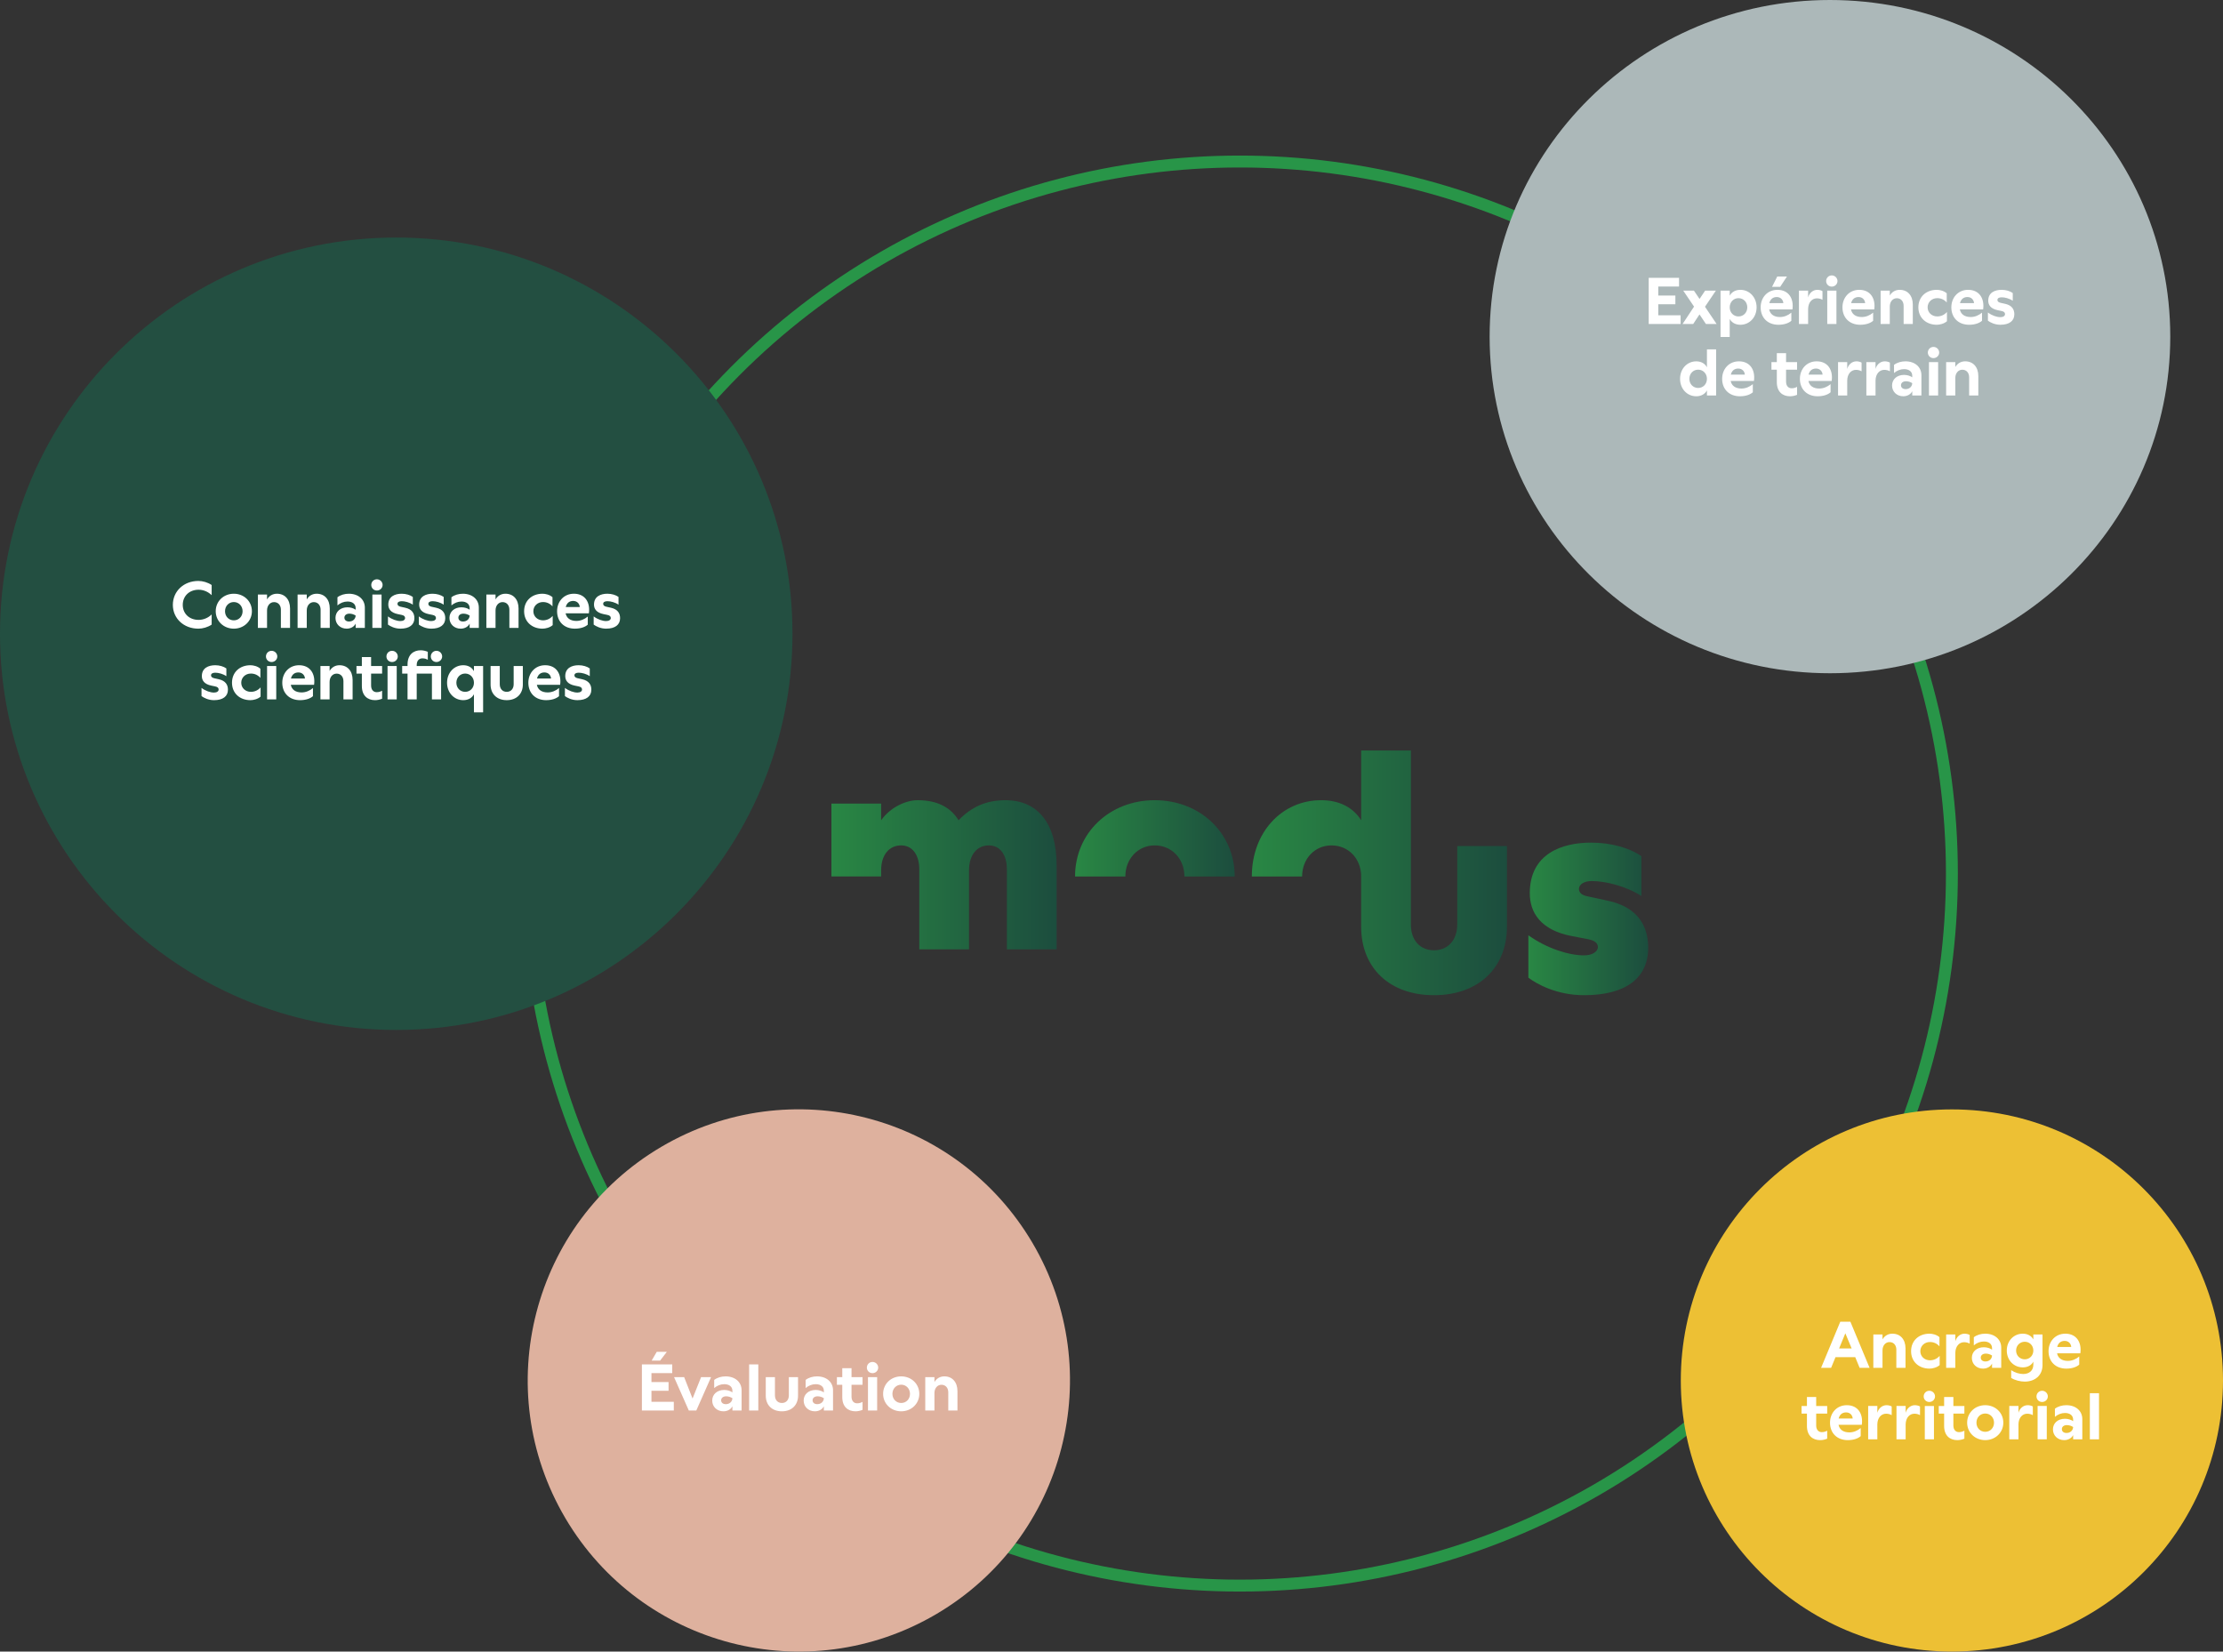 <?xml version="1.0" encoding="UTF-8"?>
<svg id="Calque_2" data-name="Calque 2" xmlns="http://www.w3.org/2000/svg" xmlns:xlink="http://www.w3.org/1999/xlink" viewBox="0 0 1119.158 831.536">
  <rect x="0" y="0" width="1119.158" height="831.536" fill="#333333" stroke="none"/>
  <defs>
    <linearGradient id="New_Gradient_Swatch_3" data-name="New Gradient Swatch 3" x1="418.574" y1="440.441" x2="531.952" y2="440.441" gradientUnits="userSpaceOnUse">
      <stop offset="0" stop-color="#298744"/>
      <stop offset="1" stop-color="#1c4d3e"/>
    </linearGradient>
    <linearGradient id="New_Gradient_Swatch_3-2" data-name="New Gradient Swatch 3" x1="541.235" y1="422.089" x2="621.61" y2="422.089" xlink:href="#New_Gradient_Swatch_3"/>
    <linearGradient id="New_Gradient_Swatch_3-3" data-name="New Gradient Swatch 3" x1="630.227" y1="439.459" x2="758.671" y2="439.459" xlink:href="#New_Gradient_Swatch_3"/>
    <linearGradient id="New_Gradient_Swatch_3-4" data-name="New Gradient Swatch 3" x1="769.459" y1="462.66" x2="829.773" y2="462.66" xlink:href="#New_Gradient_Swatch_3"/>
  </defs>
  <g id="Calque_1-2" data-name="Calque 1">
    <g>
      <circle cx="624.174" cy="439.827" r="358.5" style="fill: none; stroke: #289548; stroke-width: 6px;"/>
      <g>
        <path d="m482.588,412.985c-4.126-6.685-10.951-10.098-20.626-10.098-5.687,0-13.658,3.413-18.352,10.098v-8.393h-25.035v36.7h25.035v-3.129c0-7.68,3.982-12.517,10.1-12.517,5.55,0,9.104,4.693,9.104,12.092v40.258h25.038v-39.833c0-7.68,3.982-12.517,9.957-12.517,5.69,0,9.107,4.693,9.107,12.092v40.258h25.035v-42.394c0-21.053-9.532-32.715-25.747-32.715-9.675,0-17.215,3.413-23.617,10.098" style="fill: url(#New_Gradient_Swatch_3);"/>
        <path d="m541.235,441.292h25.32c.003-8.963,6.402-15.646,14.794-15.646,8.536,0,14.935,6.683,14.938,15.646h25.323c-.003-21.91-17.499-38.406-40.261-38.406-22.759,0-40.111,16.496-40.114,38.406" style="fill: url(#New_Gradient_Swatch_3-2);"/>
        <path d="m685.276,377.85v35.135c-4.126-6.544-11.097-10.098-20.201-10.098-19.632,0-34.846,16.074-34.849,38.406h25.32c.003-8.963,6.402-15.646,14.795-15.646,8.512,0,14.896,6.65,14.932,15.578h-.012v25.278c0,20.913,14.37,34.567,36.706,34.567,22.193,0,36.703-13.655,36.703-34.567v-40.545h-25.038v39.549c0,7.824-4.695,12.946-11.666,12.946-7.115,0-11.668-5.122-11.668-12.946v-24.213h.015v-63.443h-25.038Z" style="fill: url(#New_Gradient_Swatch_3-3);"/>
        <path d="m770.168,449.714c0,9.532,5.263,18.636,21.338,21.625l8.11,1.562c3.699.712,4.839,2.277,4.839,3.985,0,2.133-2.705,4.127-6.971,4.127-7.542,0-18.639-3.414-28.025-10.105v21.341c4.123,3.129,14.224,8.82,28.025,8.82,20.913,0,32.29-8.536,32.29-23.899,0-10.812-5.121-20.344-20.059-23.614l-10.525-2.277c-2.986-.565-4.269-1.993-4.269-3.696,0-2.277,2.564-3.987,6.402-3.987,6.971,0,17.355,2.561,25.038,7.539v-20.056c-5.831-4.123-15.222-6.828-25.323-6.828-14.65,0-30.869,5.55-30.869,25.463" style="fill: url(#New_Gradient_Swatch_3-4);"/>
      </g>
      <g>
        <path d="m921.278,0c-94.625,0-171.333,75.881-171.333,169.484,0,93.604,76.708,169.485,171.333,169.485s171.333-75.881,171.333-169.485c0-93.603-76.708-169.484-171.333-169.484" style="fill: #acb8b9; stroke-width: 0px;"/>
        <path d="m984.39,182.32h-4.62v16.797h4.62v-8.778c0-2.442,1.485-4.191,3.531-4.191,2.046,0,3.432,1.518,3.432,3.828v9.141h4.62v-9.768c0-4.587-2.64-7.425-6.6-7.425-2.178,0-3.927,1.056-4.983,2.871v-2.475Zm-13.827-4.818c0,1.518,1.188,2.805,2.838,2.805,1.617,0,2.871-1.287,2.871-2.805s-1.254-2.838-2.871-2.838c-1.65,0-2.838,1.32-2.838,2.838m5.181,4.818h-4.62v16.797h4.62v-16.797Zm-18.71,11.649c0-1.188.99-2.013,2.541-2.013,1.122,0,2.211.363,3.135.957v.033c-.099,1.815-1.518,2.97-3.333,2.97-1.419,0-2.343-.759-2.343-1.947m5.676-4.785v.792c-.99-.726-2.541-1.221-4.125-1.221-3.531,0-6.039,2.178-6.039,5.346,0,3.102,2.376,5.412,5.643,5.412,2.046,0,3.762-.99,4.521-2.541v2.145h4.62v-10.197c0-4.125-3.267-6.996-8.052-6.996-2.046,0-4.158.561-5.742,1.782v4.092c1.452-1.221,3.201-1.947,5.082-1.947,2.442,0,4.092,1.221,4.092,3.333m-23.1,9.933h4.62v-7.524c.033-3.3,1.947-5.379,4.389-5.379.858,0,1.914.165,2.838.726v-4.389c-.792-.429-1.749-.627-2.574-.627-2.244,0-4.059,1.617-4.653,3.828v-3.432h-4.62v16.797Zm-14.256,0h4.62v-7.524c.033-3.3,1.947-5.379,4.389-5.379.858,0,1.914.165,2.838.726v-4.389c-.792-.429-1.749-.627-2.574-.627-2.244,0-4.059,1.617-4.653,3.828v-3.432h-4.62v16.797Zm-14.849-10.494c.528-2.079,1.881-3.069,3.762-3.069,1.947,0,3.201,1.386,3.3,3.069h-7.062Zm4.587,10.89c2.904,0,5.181-.825,6.501-2.013v-4.092c-1.584,1.353-3.63,2.211-5.709,2.211-3.135,0-4.983-1.485-5.445-3.828h11.715c.759-5.412-1.848-9.867-7.557-9.867-5.049,0-8.448,3.894-8.448,8.811,0,5.247,3.564,8.778,8.943,8.778m-20.559-21.714v4.521h-2.706v3.828h2.706v6.237c0,4.851,2.871,7.128,6.633,7.128,1.089,0,2.376-.231,3.564-.726v-4.026c-.726.396-1.551.726-2.739.726-1.452,0-2.805-.99-2.805-3.366v-5.973h5.544v-3.828h-5.544v-4.521h-4.653Zm-23.166,10.824c.528-2.079,1.881-3.069,3.762-3.069,1.947,0,3.201,1.386,3.3,3.069h-7.062Zm4.587,10.89c2.904,0,5.181-.825,6.501-2.013v-4.092c-1.584,1.353-3.63,2.211-5.709,2.211-3.135,0-4.983-1.485-5.445-3.828h11.715c.759-5.412-1.848-9.867-7.557-9.867-5.049,0-8.448,3.894-8.448,8.811,0,5.247,3.564,8.778,8.943,8.778m-30.129-8.778c0,5.049,3.564,8.778,8.151,8.778,2.442,0,4.389-1.089,5.379-2.97v2.574h4.62v-23.232h-4.62v9.042c-.99-1.914-2.937-3.003-5.379-3.003-4.587,0-8.151,3.729-8.151,8.811m9.108,4.587c-2.508,0-4.422-1.947-4.422-4.587,0-2.64,1.914-4.62,4.422-4.62s4.422,1.98,4.422,4.62c0,2.64-1.914,4.587-4.422,4.587" style="fill: #fff; stroke-width: 0px;"/>
        <path d="m1007.704,145.924c-3.366,0-6.732,1.353-6.732,5.478,0,2.145,1.221,4.059,4.785,4.785l1.914.396c1.32.264,1.749.825,1.749,1.584,0,.891-.891,1.518-2.343,1.518-1.815,0-4.257-.825-6.27-2.343v4.125c1.122.825,3.399,2.046,6.27,2.046,4.521,0,7.029-1.947,7.029-5.28,0-2.475-1.221-4.488-4.587-5.247l-2.376-.528c-1.122-.264-1.551-.792-1.551-1.452,0-.858.825-1.32,2.145-1.32,1.617,0,3.927.594,5.577,1.749v-3.894c-1.353-.99-3.465-1.617-5.61-1.617m-20.955,6.699c.528-2.079,1.881-3.069,3.762-3.069,1.947,0,3.201,1.386,3.3,3.069h-7.062Zm4.587,10.89c2.904,0,5.181-.825,6.501-2.013v-4.092c-1.584,1.353-3.63,2.211-5.709,2.211-3.135,0-4.983-1.485-5.445-3.828h11.715c.759-5.412-1.848-9.867-7.557-9.867-5.049,0-8.448,3.894-8.448,8.811,0,5.247,3.564,8.778,8.943,8.778m-16.268,0c1.452,0,3.663-.495,5.115-1.782v-4.653c-1.254,1.452-3.003,2.244-4.884,2.244-2.739,0-4.851-1.947-4.851-4.587,0-2.64,2.112-4.62,4.851-4.62,1.914,0,3.531.759,4.785,2.178v-4.62c-1.452-1.287-3.564-1.749-5.016-1.749-5.346,0-9.273,3.498-9.273,8.811,0,5.28,3.927,8.778,9.273,8.778m-23.661-17.193h-4.62v16.797h4.62v-8.778c0-2.442,1.485-4.191,3.531-4.191,2.046,0,3.432,1.518,3.432,3.828v9.141h4.62v-9.768c0-4.587-2.64-7.425-6.6-7.425-2.178,0-3.927,1.056-4.983,2.871v-2.475Zm-19.47,6.303c.528-2.079,1.881-3.069,3.762-3.069,1.947,0,3.201,1.386,3.3,3.069h-7.062Zm4.587,10.89c2.904,0,5.181-.825,6.501-2.013v-4.092c-1.584,1.353-3.63,2.211-5.709,2.211-3.135,0-4.983-1.485-5.445-3.828h11.715c.759-5.412-1.848-9.867-7.557-9.867-5.049,0-8.448,3.894-8.448,8.811,0,5.247,3.564,8.778,8.943,8.778m-17.159-22.011c0,1.518,1.188,2.805,2.838,2.805,1.617,0,2.871-1.287,2.871-2.805s-1.254-2.838-2.871-2.838c-1.65,0-2.838,1.32-2.838,2.838m5.181,4.818h-4.62v16.797h4.62v-16.797Zm-18.876,16.797h4.62v-7.524c.033-3.3,1.947-5.379,4.389-5.379.858,0,1.914.165,2.838.726v-4.389c-.792-.429-1.749-.627-2.574-.627-2.244,0-4.059,1.617-4.653,3.828v-3.432h-4.62v16.797Zm-13.53-18.711h4.092l3.399-5.181h-4.884l-2.607,5.181Zm-1.386,8.217c.528-2.079,1.881-3.069,3.762-3.069,1.947,0,3.201,1.386,3.3,3.069h-7.062Zm4.587,10.89c2.904,0,5.181-.825,6.501-2.013v-4.092c-1.584,1.353-3.63,2.211-5.709,2.211-3.135,0-4.983-1.485-5.445-3.828h11.715c.759-5.412-1.848-9.867-7.557-9.867-5.049,0-8.448,3.894-8.448,8.811,0,5.247,3.564,8.778,8.943,8.778m-24.519-8.778c0-2.64,1.914-4.62,4.422-4.62s4.422,1.98,4.422,4.62c0,2.64-1.914,4.587-4.422,4.587s-4.422-1.947-4.422-4.587m5.379,8.778c4.554,0,8.151-3.729,8.151-8.778,0-5.082-3.597-8.811-8.151-8.811-2.442,0-4.356,1.056-5.379,2.937v-2.541h-4.62v23.331h4.62v-9.075c1.023,1.881,2.937,2.937,5.379,2.937m-29.106-.396h5.346l3.169-4.818,3.234,4.818h5.379l-5.842-8.679,5.479-8.118h-5.412l-2.806,4.191-2.838-4.191h-5.378l5.445,8.052-5.776,8.745Zm-17.06,0h16.071v-4.389h-11.253v-5.544h8.613v-4.389h-8.613v-4.521h10.461v-4.389h-15.279v23.232Z" style="fill: #fff; stroke-width: 0px;"/>
      </g>
      <g>
        <path d="m398.969,319.083c0-110.172-89.312-199.484-199.484-199.484S0,208.911,0,319.083s89.313,199.484,199.485,199.484,199.484-89.312,199.484-199.484" style="fill: #234f41; stroke-width: 0px;"/>
        <path d="m291.306,334.932c-3.366,0-6.732,1.353-6.732,5.478,0,2.145,1.221,4.059,4.785,4.785l1.914.396c1.32.264,1.749.825,1.749,1.584,0,.891-.891,1.518-2.343,1.518-1.815,0-4.257-.825-6.27-2.343v4.125c1.122.825,3.399,2.046,6.27,2.046,4.521,0,7.029-1.947,7.029-5.28,0-2.475-1.221-4.488-4.587-5.247l-2.376-.528c-1.122-.264-1.551-.792-1.551-1.452,0-.858.825-1.32,2.145-1.32,1.617,0,3.927.594,5.577,1.749v-3.894c-1.353-.99-3.465-1.617-5.61-1.617m-20.954,6.699c.528-2.079,1.881-3.069,3.762-3.069,1.947,0,3.201,1.386,3.3,3.069h-7.062Zm4.587,10.89c2.904,0,5.181-.825,6.501-2.013v-4.092c-1.584,1.353-3.63,2.211-5.709,2.211-3.135,0-4.983-1.485-5.445-3.828h11.715c.759-5.412-1.848-9.867-7.557-9.867-5.049,0-8.448,3.894-8.448,8.811,0,5.247,3.564,8.778,8.943,8.778m-19.833,0c4.917,0,8.118-3.102,8.118-7.854v-9.339h-4.62v9.174c0,2.31-1.386,3.828-3.498,3.828s-3.498-1.518-3.498-3.828v-9.174h-4.62v9.339c0,4.752,3.201,7.854,8.118,7.854m-25.344-8.778c0-2.64,1.914-4.62,4.422-4.62s4.422,1.98,4.422,4.62c0,2.64-1.914,4.587-4.422,4.587s-4.422-1.947-4.422-4.587m3.465,8.778c2.442,0,4.389-1.089,5.379-2.97v9.108h4.62v-23.331h-4.62v2.607c-.99-1.914-2.937-3.003-5.379-3.003-4.587,0-8.151,3.729-8.151,8.811,0,5.049,3.564,8.778,8.151,8.778m-16.335-22.011c0,1.518,1.188,2.805,2.838,2.805,1.617,0,2.871-1.287,2.871-2.805s-1.254-2.838-2.871-2.838c-1.65,0-2.838,1.32-2.838,2.838m5.181,4.818h-12.276v-.528c0-2.343,1.386-3.333,2.838-3.333,1.188,0,2.013.297,2.739.726v-4.026c-1.188-.495-2.475-.759-3.564-.759-3.762,0-6.633,2.31-6.633,7.161v.759h-2.706v3.828h2.706v12.969h4.62v-12.969h7.656v12.969h4.62v-16.797Zm-27.522-4.818c0,1.518,1.188,2.805,2.838,2.805,1.617,0,2.871-1.287,2.871-2.805s-1.254-2.838-2.871-2.838c-1.65,0-2.838,1.32-2.838,2.838m5.181,4.818h-4.62v16.797h4.62v-16.797Zm-17.555-4.521v4.521h-2.706v3.828h2.706v6.237c0,4.851,2.871,7.128,6.633,7.128,1.089,0,2.376-.231,3.564-.726v-4.026c-.726.396-1.551.726-2.739.726-1.452,0-2.805-.99-2.805-3.366v-5.973h5.544v-3.828h-5.544v-4.521h-4.653Zm-16.236,4.521h-4.62v16.797h4.62v-8.778c0-2.442,1.485-4.191,3.531-4.191s3.432,1.518,3.432,3.828v9.141h4.62v-9.768c0-4.587-2.64-7.425-6.6-7.425-2.178,0-3.927,1.056-4.983,2.871v-2.475Zm-19.47,6.303c.528-2.079,1.881-3.069,3.762-3.069,1.947,0,3.201,1.386,3.3,3.069h-7.062Zm4.587,10.89c2.904,0,5.181-.825,6.501-2.013v-4.092c-1.584,1.353-3.63,2.211-5.709,2.211-3.135,0-4.983-1.485-5.445-3.828h11.715c.759-5.412-1.848-9.867-7.557-9.867-5.049,0-8.448,3.894-8.448,8.811,0,5.247,3.564,8.778,8.943,8.778m-17.16-22.011c0,1.518,1.188,2.805,2.838,2.805,1.617,0,2.871-1.287,2.871-2.805s-1.254-2.838-2.871-2.838c-1.65,0-2.838,1.32-2.838,2.838m5.181,4.818h-4.62v16.797h4.62v-16.797Zm-13.001,17.193c1.452,0,3.663-.495,5.115-1.782v-4.653c-1.254,1.452-3.003,2.244-4.884,2.244-2.739,0-4.851-1.947-4.851-4.587,0-2.64,2.112-4.62,4.851-4.62,1.914,0,3.531.759,4.785,2.178v-4.62c-1.452-1.287-3.564-1.749-5.016-1.749-5.346,0-9.273,3.498-9.273,8.811,0,5.28,3.927,8.778,9.273,8.778m-17.721-17.589c-3.366,0-6.732,1.353-6.732,5.478,0,2.145,1.221,4.059,4.785,4.785l1.914.396c1.32.264,1.749.825,1.749,1.584,0,.891-.891,1.518-2.343,1.518-1.815,0-4.257-.825-6.27-2.343v4.125c1.122.825,3.399,2.046,6.27,2.046,4.521,0,7.029-1.947,7.029-5.28,0-2.475-1.221-4.488-4.587-5.247l-2.376-.528c-1.122-.264-1.551-.792-1.551-1.452,0-.858.825-1.32,2.145-1.32,1.617,0,3.927.594,5.577,1.749v-3.894c-1.353-.99-3.465-1.617-5.61-1.617" style="fill: #fff; stroke-width: 0px;"/>
        <path d="m305.776,298.932c-3.366,0-6.732,1.353-6.732,5.478,0,2.145,1.221,4.059,4.785,4.785l1.914.396c1.32.264,1.749.825,1.749,1.584,0,.891-.891,1.518-2.343,1.518-1.815,0-4.257-.825-6.27-2.343v4.125c1.122.825,3.399,2.046,6.27,2.046,4.521,0,7.029-1.947,7.029-5.28,0-2.475-1.221-4.488-4.587-5.247l-2.376-.528c-1.122-.264-1.551-.792-1.551-1.452,0-.858.825-1.32,2.145-1.32,1.617,0,3.927.594,5.577,1.749v-3.894c-1.353-.99-3.465-1.617-5.61-1.617m-20.954,6.699c.528-2.079,1.881-3.069,3.762-3.069,1.947,0,3.201,1.386,3.3,3.069h-7.062Zm4.587,10.89c2.904,0,5.181-.825,6.501-2.013v-4.092c-1.584,1.353-3.63,2.211-5.709,2.211-3.135,0-4.983-1.485-5.445-3.828h11.715c.759-5.412-1.848-9.867-7.557-9.867-5.049,0-8.448,3.894-8.448,8.811,0,5.247,3.564,8.778,8.943,8.778m-16.269,0c1.452,0,3.663-.495,5.115-1.782v-4.653c-1.254,1.452-3.003,2.244-4.884,2.244-2.739,0-4.851-1.947-4.851-4.587s2.112-4.62,4.851-4.62c1.914,0,3.531.759,4.785,2.178v-4.62c-1.452-1.287-3.564-1.749-5.016-1.749-5.346,0-9.273,3.498-9.273,8.811,0,5.28,3.927,8.778,9.273,8.778m-23.661-17.193h-4.62v16.797h4.62v-8.778c0-2.442,1.485-4.191,3.531-4.191,2.046,0,3.432,1.518,3.432,3.828v9.141h4.62v-9.768c0-4.587-2.64-7.425-6.6-7.425-2.178,0-3.927,1.056-4.983,2.871v-2.475Zm-18.71,11.649c0-1.188.99-2.013,2.541-2.013,1.122,0,2.211.363,3.135.957v.033c-.099,1.815-1.518,2.97-3.333,2.97-1.419,0-2.343-.759-2.343-1.947m5.676-4.785v.792c-.99-.726-2.541-1.221-4.125-1.221-3.531,0-6.039,2.178-6.039,5.346,0,3.102,2.376,5.412,5.643,5.412,2.046,0,3.762-.99,4.521-2.541v2.145h4.62v-10.197c0-4.125-3.267-6.996-8.052-6.996-2.046,0-4.158.561-5.742,1.782v4.092c1.452-1.221,3.201-1.947,5.082-1.947,2.442,0,4.092,1.221,4.092,3.333m-18.678-7.26c-3.366,0-6.732,1.353-6.732,5.478,0,2.145,1.221,4.059,4.785,4.785l1.914.396c1.32.264,1.749.825,1.749,1.584,0,.891-.891,1.518-2.343,1.518-1.815,0-4.257-.825-6.27-2.343v4.125c1.122.825,3.399,2.046,6.27,2.046,4.521,0,7.029-1.947,7.029-5.28,0-2.475-1.221-4.488-4.587-5.247l-2.376-.528c-1.122-.264-1.551-.792-1.551-1.452,0-.858.825-1.32,2.145-1.32,1.617,0,3.927.594,5.577,1.749v-3.894c-1.353-.99-3.465-1.617-5.61-1.617m-15.543,0c-3.366,0-6.732,1.353-6.732,5.478,0,2.145,1.221,4.059,4.785,4.785l1.914.396c1.32.264,1.749.825,1.749,1.584,0,.891-.891,1.518-2.343,1.518-1.815,0-4.257-.825-6.27-2.343v4.125c1.122.825,3.399,2.046,6.27,2.046,4.521,0,7.029-1.947,7.029-5.28,0-2.475-1.221-4.488-4.587-5.247l-2.376-.528c-1.122-.264-1.551-.792-1.551-1.452,0-.858.825-1.32,2.145-1.32,1.617,0,3.927.594,5.577,1.749v-3.894c-1.353-.99-3.465-1.617-5.61-1.617m-15.312-4.422c0,1.518,1.188,2.805,2.838,2.805,1.617,0,2.871-1.287,2.871-2.805s-1.254-2.838-2.871-2.838c-1.65,0-2.838,1.32-2.838,2.838m5.181,4.818h-4.62v16.797h4.62v-16.797Zm-18.71,11.649c0-1.188.99-2.013,2.541-2.013,1.122,0,2.211.363,3.135.957v.033c-.099,1.815-1.518,2.97-3.333,2.97-1.419,0-2.343-.759-2.343-1.947m5.676-4.785v.792c-.99-.726-2.541-1.221-4.125-1.221-3.531,0-6.039,2.178-6.039,5.346,0,3.102,2.376,5.412,5.643,5.412,2.046,0,3.762-.99,4.521-2.541v2.145h4.62v-10.197c0-4.125-3.267-6.996-8.052-6.996-2.046,0-4.158.561-5.742,1.782v4.092c1.452-1.221,3.201-1.947,5.082-1.947,2.442,0,4.092,1.221,4.092,3.333m-24.618-6.864h-4.62v16.797h4.62v-8.778c0-2.442,1.485-4.191,3.531-4.191s3.432,1.518,3.432,3.828v9.141h4.62v-9.768c0-4.587-2.64-7.425-6.6-7.425-2.178,0-3.927,1.056-4.983,2.871v-2.475Zm-19.997,0h-4.62v16.797h4.62v-8.778c0-2.442,1.485-4.191,3.531-4.191,2.046,0,3.432,1.518,3.432,3.828v9.141h4.62v-9.768c0-4.587-2.64-7.425-6.6-7.425-2.178,0-3.927,1.056-4.983,2.871v-2.475Zm-21.153,8.415c0-2.64,1.914-4.62,4.422-4.62,2.508,0,4.422,1.98,4.422,4.62s-1.914,4.587-4.422,4.587c-2.508,0-4.422-1.947-4.422-4.587m4.422,8.778c5.115,0,9.108-3.828,9.108-8.778,0-5.016-3.993-8.811-9.108-8.811-5.148,0-9.108,3.795-9.108,8.811,0,4.95,3.96,8.778,9.108,8.778m-17.853,0c2.211,0,4.752-.726,6.699-2.046v-5.115c-1.749,1.749-4.191,2.739-6.567,2.739-4.752,0-7.986-3.201-7.986-7.557,0-4.389,3.234-7.623,7.986-7.623,2.376,0,4.785.99,6.567,2.739v-5.115c-1.947-1.32-4.488-2.046-6.699-2.046-7.359,0-12.837,5.181-12.837,12.045,0,6.831,5.478,11.979,12.837,11.979" style="fill: #fff; stroke-width: 0px;"/>
      </g>
      <g>
        <path d="m284.581,764.301c38.257,64.948,121.922,86.585,186.87,48.328,64.948-38.257,86.585-121.922,48.328-186.87-38.258-64.948-121.922-86.585-186.87-48.328-64.948,38.257-86.585,121.922-48.328,186.87" style="fill: #deb19e; stroke-width: 0px;"/>
        <path d="m470.439,693.38h-4.62v16.797h4.62v-8.778c0-2.442,1.485-4.191,3.531-4.191,2.046,0,3.432,1.518,3.432,3.828v9.141h4.62v-9.768c0-4.587-2.64-7.425-6.6-7.425-2.178,0-3.927,1.056-4.983,2.871v-2.475Zm-21.153,8.415c0-2.64,1.914-4.62,4.422-4.62,2.508,0,4.422,1.98,4.422,4.62s-1.914,4.587-4.422,4.587c-2.508,0-4.422-1.947-4.422-4.587m4.422,8.778c5.115,0,9.108-3.828,9.108-8.778,0-5.016-3.993-8.811-9.108-8.811-5.148,0-9.108,3.795-9.108,8.811,0,4.95,3.96,8.778,9.108,8.778m-17.292-22.011c0,1.518,1.188,2.805,2.838,2.805,1.617,0,2.871-1.287,2.871-2.805s-1.254-2.838-2.871-2.838c-1.65,0-2.838,1.32-2.838,2.838m5.181,4.818h-4.62v16.797h4.62v-16.797Zm-17.556-4.521v4.521h-2.706v3.828h2.706v6.237c0,4.851,2.871,7.128,6.633,7.128,1.089,0,2.376-.231,3.564-.726v-4.026c-.726.396-1.551.726-2.739.726-1.452,0-2.805-.99-2.805-3.366v-5.973h5.544v-3.828h-5.544v-4.521h-4.653Zm-14.949,16.17c0-1.188.99-2.013,2.541-2.013,1.122,0,2.211.363,3.135.957v.033c-.099,1.815-1.518,2.97-3.333,2.97-1.419,0-2.343-.759-2.343-1.947m5.676-4.785v.792c-.99-.726-2.541-1.221-4.125-1.221-3.531,0-6.039,2.178-6.039,5.346,0,3.102,2.376,5.412,5.643,5.412,2.046,0,3.762-.99,4.521-2.541v2.145h4.62v-10.197c0-4.125-3.267-6.996-8.052-6.996-2.046,0-4.158.561-5.742,1.782v4.092c1.452-1.221,3.201-1.947,5.082-1.947,2.442,0,4.092,1.221,4.092,3.333m-21.119,10.329c4.917,0,8.118-3.102,8.118-7.854v-9.339h-4.621v9.174c0,2.31-1.385,3.828-3.497,3.828s-3.499-1.518-3.499-3.828v-9.174h-4.62v9.339c0,4.752,3.201,7.854,8.119,7.854m-11.88-23.628h-4.62v23.232h4.62v-23.232Zm-18.711,18.084c0-1.188.99-2.013,2.541-2.013,1.122,0,2.211.363,3.135.957v.033c-.099,1.815-1.518,2.97-3.333,2.97-1.419,0-2.343-.759-2.343-1.947m5.676-4.785v.792c-.99-.726-2.541-1.221-4.125-1.221-3.531,0-6.039,2.178-6.039,5.346,0,3.102,2.376,5.412,5.643,5.412,2.046,0,3.762-.99,4.521-2.541v2.145h4.62v-10.197c0-4.125-3.267-6.996-8.052-6.996-2.046,0-4.158.561-5.742,1.782v4.092c1.452-1.221,3.201-1.947,5.082-1.947,2.442,0,4.092,1.221,4.092,3.333m-21.944,9.933h3.761l7.426-16.797h-5.017l-4.289,10.758-4.224-10.758h-5.082l7.425,16.797Zm-18.711-25.146h4.257l3.399-4.422h-5.082l-2.574,4.422Zm-4.917,25.146h16.071v-4.389h-11.253v-5.544h8.613v-4.389h-8.613v-4.521h10.461v-4.389h-15.279v23.232Z" style="fill: #fff; stroke-width: 0px;"/>
      </g>
      <g>
        <path d="m982.674,558.567c-75.378,0-136.484,61.106-136.484,136.484,0,75.379,61.106,136.485,136.484,136.485,75.378,0,136.484-61.106,136.484-136.485,0-75.378-61.106-136.484-136.484-136.484" style="fill: #edc034; stroke-width: 0px;"/>
        <path d="m1056.741,701.452h-4.62v23.232h4.62v-23.232Zm-18.71,18.084c0-1.188.99-2.013,2.541-2.013,1.122,0,2.211.363,3.135.957v.033c-.099,1.815-1.518,2.97-3.333,2.97-1.419,0-2.343-.759-2.343-1.947m5.676-4.785v.792c-.99-.726-2.541-1.221-4.125-1.221-3.531,0-6.039,2.178-6.039,5.346,0,3.102,2.376,5.412,5.643,5.412,2.046,0,3.762-.99,4.521-2.541v2.145h4.62v-10.197c0-4.125-3.267-6.996-8.052-6.996-2.046,0-4.158.561-5.742,1.782v4.092c1.452-1.221,3.201-1.947,5.082-1.947,2.442,0,4.092,1.221,4.092,3.333m-18.447-11.682c0,1.518,1.188,2.805,2.838,2.805,1.617,0,2.871-1.287,2.871-2.805,0-1.518-1.254-2.838-2.871-2.838-1.65,0-2.838,1.32-2.838,2.838m5.181,4.818h-4.62v16.797h4.62v-16.797Zm-18.876,16.797h4.62v-7.524c.033-3.3,1.947-5.379,4.389-5.379.858,0,1.914.165,2.838.726v-4.389c-.792-.429-1.749-.627-2.574-.627-2.244,0-4.059,1.617-4.653,3.828v-3.432h-4.62v16.797Zm-16.533-8.382c0-2.64,1.914-4.62,4.422-4.62s4.422,1.98,4.422,4.62c0,2.64-1.914,4.587-4.422,4.587s-4.422-1.947-4.422-4.587m4.422,8.778c5.115,0,9.108-3.828,9.108-8.778,0-5.016-3.993-8.811-9.108-8.811-5.148,0-9.108,3.795-9.108,8.811,0,4.95,3.96,8.778,9.108,8.778m-20.69-21.714v4.521h-2.706v3.828h2.706v6.237c0,4.851,2.871,7.128,6.633,7.128,1.089,0,2.376-.231,3.564-.726v-4.026c-.726.396-1.551.726-2.739.726-1.452,0-2.805-.99-2.805-3.366v-5.973h5.544v-3.828h-5.544v-4.521h-4.653Zm-10.296-.297c0,1.518,1.188,2.805,2.838,2.805,1.617,0,2.871-1.287,2.871-2.805,0-1.518-1.254-2.838-2.871-2.838-1.65,0-2.838,1.32-2.838,2.838m5.181,4.818h-4.62v16.797h4.62v-16.797Zm-18.876,16.797h4.62v-7.524c.033-3.3,1.947-5.379,4.389-5.379.858,0,1.914.165,2.838.726v-4.389c-.792-.429-1.749-.627-2.574-.627-2.244,0-4.059,1.617-4.653,3.828v-3.432h-4.62v16.797Zm-14.256,0h4.62v-7.524c.033-3.3,1.947-5.379,4.389-5.379.858,0,1.914.165,2.838.726v-4.389c-.792-.429-1.749-.627-2.574-.627-2.244,0-4.059,1.617-4.653,3.828v-3.432h-4.62v16.797Zm-14.849-10.494c.528-2.079,1.881-3.069,3.762-3.069,1.947,0,3.201,1.386,3.3,3.069h-7.062Zm4.587,10.89c2.904,0,5.181-.825,6.501-2.013v-4.092c-1.584,1.353-3.63,2.211-5.709,2.211-3.135,0-4.983-1.485-5.445-3.828h11.715c.759-5.412-1.848-9.867-7.557-9.867-5.049,0-8.448,3.894-8.448,8.811,0,5.247,3.564,8.778,8.943,8.778m-20.559-21.714v4.521h-2.706v3.828h2.706v6.237c0,4.851,2.871,7.128,6.633,7.128,1.089,0,2.376-.231,3.564-.726v-4.026c-.726.396-1.551.726-2.739.726-1.452,0-2.805-.99-2.805-3.366v-5.973h5.544v-3.828h-5.544v-4.521h-4.653Z" style="fill: #fff; stroke-width: 0px;"/>
        <path d="m1035.687,678.19c.528-2.079,1.881-3.069,3.762-3.069,1.947,0,3.201,1.386,3.3,3.069h-7.062Zm4.587,10.89c2.904,0,5.181-.825,6.501-2.013v-4.092c-1.584,1.353-3.63,2.211-5.709,2.211-3.135,0-4.983-1.485-5.445-3.828h11.715c.759-5.412-1.848-9.867-7.557-9.867-5.049,0-8.448,3.894-8.448,8.811,0,5.247,3.564,8.778,8.943,8.778m-25.277-9.108c0-2.541,1.914-4.422,4.356-4.422,2.442,0,4.323,1.881,4.323,4.422s-1.881,4.422-4.323,4.422c-2.442,0-4.356-1.881-4.356-4.422m3.366,8.481c2.409,0,4.323-1.023,5.313-2.871v1.485c0,3.168-2.244,4.719-5.115,4.719-1.914,0-4.158-.66-6.039-1.914v3.894c1.98,1.221,4.62,1.848,6.831,1.848,5.082,0,8.943-3.069,8.943-8.316v-15.411h-4.62v2.475c-.99-1.815-2.904-2.871-5.313-2.871-4.521,0-8.052,3.597-8.052,8.481,0,4.884,3.531,8.481,8.052,8.481m-21.153-4.917c0-1.188.99-2.013,2.541-2.013,1.122,0,2.211.363,3.135.957v.033c-.099,1.815-1.518,2.97-3.333,2.97-1.419,0-2.343-.759-2.343-1.947m5.676-4.785v.792c-.99-.726-2.541-1.221-4.125-1.221-3.531,0-6.039,2.178-6.039,5.346,0,3.102,2.376,5.412,5.643,5.412,2.046,0,3.762-.99,4.521-2.541v2.145h4.62v-10.197c0-4.125-3.267-6.996-8.052-6.996-2.046,0-4.158.561-5.742,1.782v4.092c1.452-1.221,3.201-1.947,5.082-1.947,2.442,0,4.092,1.221,4.092,3.333m-23.1,9.933h4.62v-7.524c.033-3.3,1.947-5.379,4.389-5.379.858,0,1.914.165,2.838.726v-4.389c-.792-.429-1.749-.627-2.574-.627-2.244,0-4.059,1.617-4.653,3.828v-3.432h-4.62v16.797Zm-8.382.396c1.452,0,3.663-.495,5.115-1.782v-4.653c-1.254,1.452-3.003,2.244-4.884,2.244-2.739,0-4.851-1.947-4.851-4.587s2.112-4.62,4.851-4.62c1.914,0,3.531.759,4.785,2.178v-4.62c-1.452-1.287-3.564-1.749-5.016-1.749-5.346,0-9.273,3.498-9.273,8.811,0,5.28,3.927,8.778,9.273,8.778m-23.66-17.193h-4.62v16.797h4.62v-8.778c0-2.442,1.485-4.191,3.531-4.191,2.046,0,3.432,1.518,3.432,3.828v9.141h4.62v-9.768c0-4.587-2.64-7.425-6.6-7.425-2.178,0-3.927,1.056-4.983,2.871v-2.475Zm-21.846,7.029l3.135-7.623,3.168,7.623h-6.303Zm-9.075,9.768h5.049l2.211-5.379h9.933l2.211,5.379h5.016l-9.669-23.232h-5.082l-9.669,23.232Z" style="fill: #fff; stroke-width: 0px;"/>
      </g>
    </g>
  </g>
</svg>
